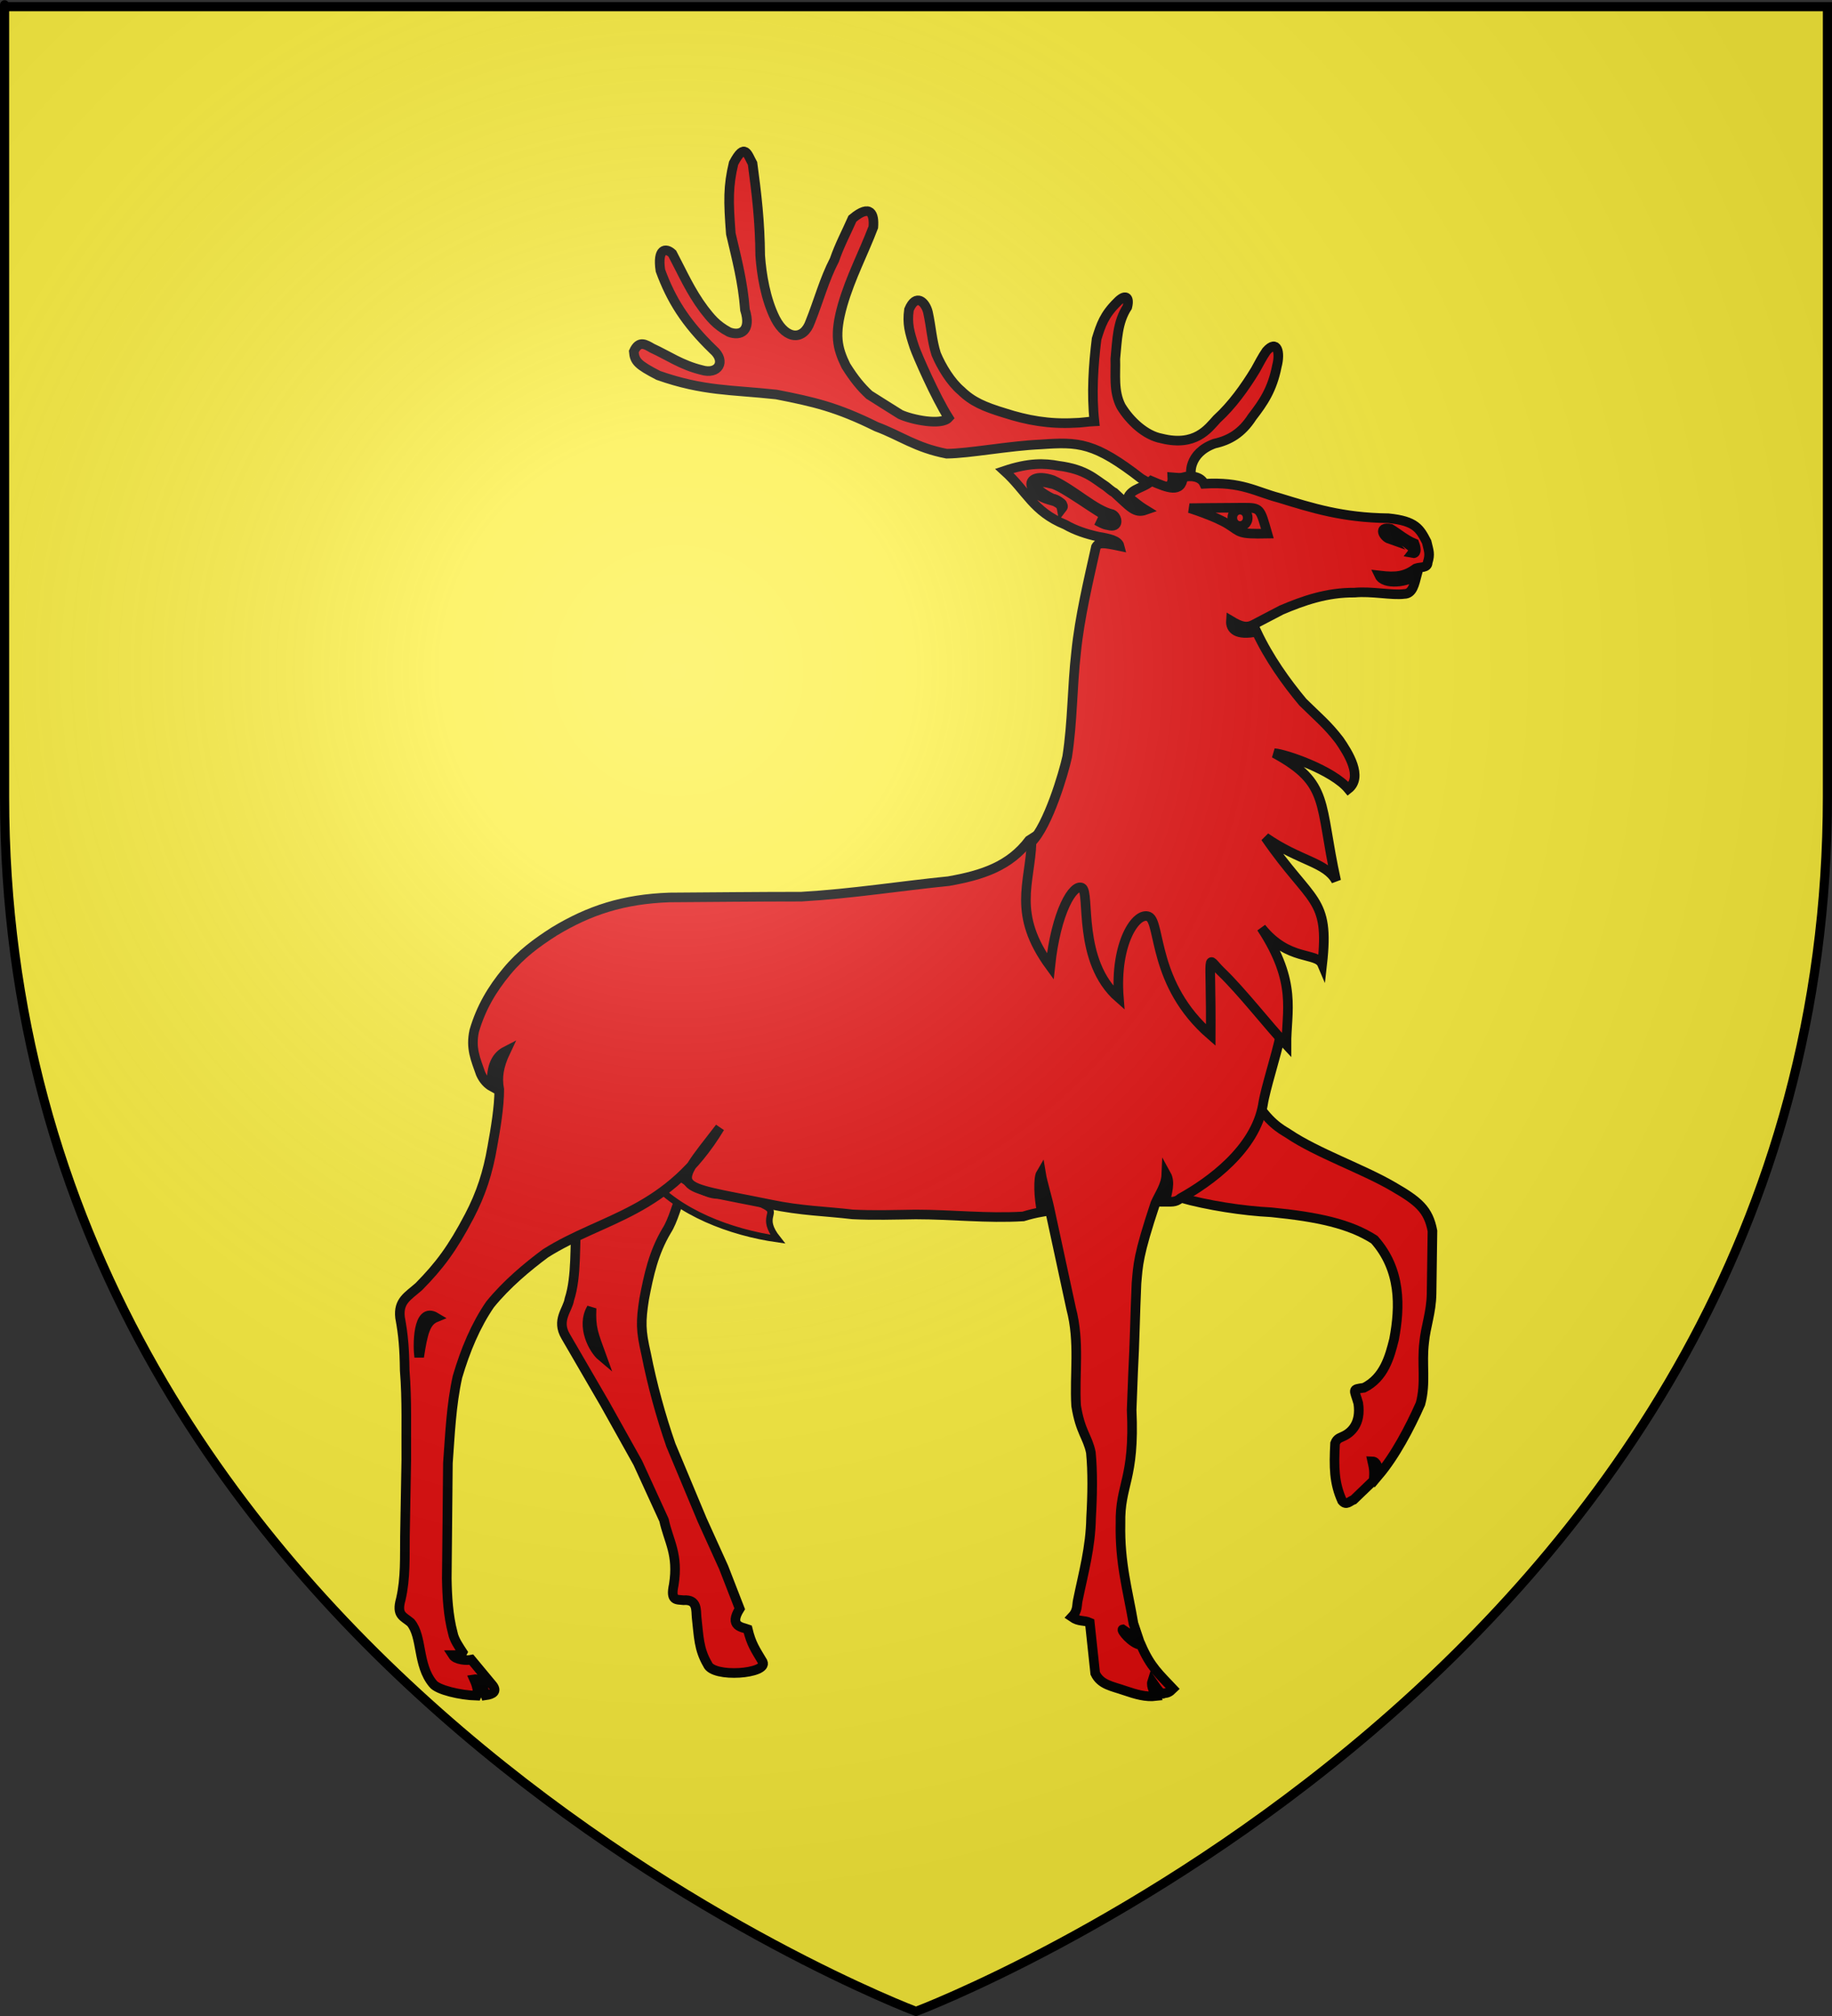 <?xml version="1.0" encoding="UTF-8" standalone="no"?>
<svg
   xmlns:dc="http://purl.org/dc/elements/1.1/"
   xmlns:cc="http://web.resource.org/cc/"
   xmlns:rdf="http://www.w3.org/1999/02/22-rdf-syntax-ns#"
   xmlns:svg="http://www.w3.org/2000/svg"
   xmlns="http://www.w3.org/2000/svg"
   xmlns:xlink="http://www.w3.org/1999/xlink"
   xmlns:sodipodi="http://sodipodi.sourceforge.net/DTD/sodipodi-0.dtd"
   xmlns:inkscape="http://www.inkscape.org/namespaces/inkscape"
   height="660"
   width="600"
   version="1.0"
   id="svg2"
   sodipodi:version="0.32"
   inkscape:version="0.45.1"
   sodipodi:docname="Blason_ville_fr_Fraisans_(Jura).svg"
   sodipodi:docbase="E:\Mes documents\Mes images\Héraldique\Réalisations\Communes européennes\France\39 - Jura"
   inkscape:export-filename="/Users/olivier/Desktop/Blason Rouge/Blason_Vide_3D.png"
   inkscape:export-xdpi="144"
   inkscape:export-ydpi="144"
   inkscape:output_extension="org.inkscape.output.svg.inkscape">
  <rect width="100%" height="100%" fill="#333333" stroke="none"/>
  <sodipodi:namedview
     inkscape:window-height="723"
     inkscape:window-width="1024"
     inkscape:pageshadow="2"
     inkscape:pageopacity="0.0"
     guidetolerance="10.0"
     gridtolerance="10.0"
     objecttolerance="10.0"
     borderopacity="1.0"
     bordercolor="#666666"
     pagecolor="#ffffff"
     id="base"
     showgrid="false"
     height="660px"
     inkscape:zoom="0.80151481"
     inkscape:cx="300"
     inkscape:cy="329.99986"
     inkscape:window-x="-4"
     inkscape:window-y="-4"
     inkscape:current-layer="layer4" />
  <desc
     id="desc4">Flag of Canton of Valais (Wallis)</desc>
  <defs
     id="defs6">
    <linearGradient
       id="linearGradient2893">
      <stop
         style="stop-color:white;stop-opacity:0.314;"
         offset="0"
         id="stop2895" />
      <stop
         id="stop2897"
         offset="0.19"
         style="stop-color:white;stop-opacity:0.251;" />
      <stop
         style="stop-color:#6b6b6b;stop-opacity:0.125;"
         offset="0.6"
         id="stop2901" />
      <stop
         style="stop-color:black;stop-opacity:0.125;"
         offset="1"
         id="stop2899" />
    </linearGradient>
    <radialGradient
       inkscape:collect="always"
       xlink:href="#linearGradient2893"
       id="radialGradient3163"
       gradientUnits="userSpaceOnUse"
       gradientTransform="matrix(1.353,0,0,1.349,-77.629,-85.747)"
       cx="221.445"
       cy="226.331"
       fx="221.445"
       fy="226.331"
       r="300" />
  </defs>
  <g
     inkscape:groupmode="layer"
     id="layer3"
     inkscape:label="Fond écu"
     style="display:inline">
    <path
       id="path2855"
       style="fill:#fcef3c;fill-opacity:1;fill-rule:evenodd;stroke:none;stroke-width:1px;stroke-linecap:butt;stroke-linejoin:miter;stroke-opacity:1"
       d="M 300,658.5 C 300,658.5 598.5,546.18 598.5,260.728 C 598.5,-24.723 598.5,2.176 598.5,2.176 L 1.5,2.176 L 1.5,260.728 C 1.5,546.18 300,658.5 300,658.5 z "
       sodipodi:nodetypes="cccccc" />
  </g>
  <g
     inkscape:groupmode="layer"
     id="layer4"
     inkscape:label="Meubles">
    <g
       id="g3159"
       transform="matrix(-2.096,0,0,2.096,470.717,48.009)"
       style="fill:#e20909;fill-opacity:1">
      <g
         transform="translate(-153.787,-252.771)"
         style="fill:#e20909;fill-opacity:1;display:inline"
         inkscape:label="Fond écu"
         id="g3161" />
      <g
         transform="translate(-153.787,-252.771)"
         style="fill:#e20909;fill-opacity:1;display:inline"
         inkscape:label="Meubles"
         id="g3163">
        <g
           transform="translate(60.632,102.51)"
           id="g4462"
           style="fill:#e20909;fill-opacity:1;stroke:#000000;stroke-width:1.5;stroke-miterlimit:4;stroke-dasharray:none;stroke-opacity:1;display:inline">
          <path
             id="path2395"
             d="M 131.422,202.157 C 131.889,201.519 132.058,198.139 127.981,196.647 C 125.643,196.137 123.698,195.014 122.084,192.499 C 120.342,190.24 118.941,188.228 118.22,184.564 C 117.631,182.392 118.168,180.291 119.856,182.198 C 120.501,183.132 120.971,184.075 121.566,185.14 C 123.223,187.868 125.213,190.64 127.594,192.814 C 128.96,194.303 130.954,197.165 136.245,195.839 C 138.752,195.371 141.164,193.125 142.564,190.824 C 143.796,188.439 143.371,185.803 143.46,183.418 C 143.164,180.478 143.16,177.701 141.587,175.315 C 141.164,173.612 141.957,173.289 143.145,174.532 C 145.185,176.534 145.706,178.084 146.388,180.302 C 146.896,184.434 147.196,188.817 146.729,193.162 C 147.748,193.203 148.833,193.413 149.854,193.413 C 153.848,193.624 157.281,192.988 160.724,191.879 C 163.952,190.901 165.814,190.093 167.558,188.387 C 169.129,187.068 170.609,184.693 171.458,182.647 C 172.136,180.517 172.227,178.422 172.738,176.12 C 173.119,174.543 174.599,173.086 175.701,175.722 C 176.009,177.937 175.62,179.247 174.855,181.59 C 174.389,182.911 171.598,189.33 169.518,192.613 C 170.658,193.877 175.304,192.901 177.046,192.092 C 178.447,191.2 180.466,189.97 181.911,189.034 C 183.184,187.843 184.257,186.568 185.563,184.477 C 186.923,181.684 187.392,179.634 186.073,174.988 C 184.8,170.599 182.845,166.971 181.272,162.837 C 181.103,160.81 181.68,159.113 184.538,161.504 C 185.515,163.719 186.538,165.599 187.346,167.943 C 188.96,171.053 189.851,174.456 191.126,177.61 C 192.151,180.552 194.84,180.476 196.571,177.152 C 198.101,174.126 198.737,170.255 198.948,167.273 C 198.99,161.948 199.504,157.673 200.143,152.9 C 200.938,151.472 201.351,149.504 203.106,152.851 C 203.96,156.427 203.937,158.705 203.538,163.863 C 202.604,167.868 201.666,171.368 201.327,175.757 C 200.277,179.065 202.025,179.908 203.811,179.226 C 205.892,178.119 206.773,176.891 207.748,175.656 C 209.872,172.802 211.026,170.108 212.687,166.957 C 213.718,165.997 215.058,166.173 214.539,169.617 C 212.881,174.132 210.668,177.769 206.291,181.988 C 204.208,183.795 205.514,185.944 208.107,185.15 C 211.251,184.384 213.325,182.892 215.834,181.742 C 216.812,181.189 217.884,180.418 218.703,182.266 C 218.577,183.8 218.062,184.338 214.867,185.992 C 207.814,188.462 203.559,188.209 196.421,188.976 C 190.558,190.126 186.991,190.936 180.784,194.005 C 177.003,195.41 174.657,197.284 169.811,198.222 C 166.201,198.181 160.085,196.985 155.113,196.772 C 149.165,196.347 146.712,196.448 139.403,202.114 C 136.183,204.053 134.432,203.809 134.544,201.909 L 131.409,202.16"
             style="fill:#e20909;fill-opacity:1;fill-rule:evenodd;stroke:#000000;stroke-width:1.5;stroke-miterlimit:4;stroke-dasharray:none;stroke-opacity:1" />
        </g>
        <path
           id="path3142"
           d="M 288.27,420.769 C 288.613,424.292 288.216,429.188 289.398,432.806 C 289.652,434.466 291.495,436.068 289.964,438.625 L 283.878,449.098 L 278.705,458.353 L 274.615,467.286 C 273.894,470.61 272.322,472.627 273.086,477.399 C 273.638,479.954 272.673,479.681 271.569,479.809 C 269.323,479.643 269.635,481.419 269.513,482.534 C 269.174,485.473 269.201,487.439 267.8,489.826 C 266.951,491.998 258.316,491.316 259.182,489.454 C 260.35,487.495 260.976,486.641 261.528,484.339 C 262.418,484.008 264.524,483.91 262.782,481.14 L 265.289,474.69 L 268.649,467.276 L 273.541,455.568 C 275.111,451.053 276.467,446.114 277.404,441.34 C 278.253,437.676 278.263,436.321 277.709,432.742 C 276.988,428.994 276.26,425.541 274.177,422.047 C 272.276,419.099 271.509,411.757 268.184,411.771 C 274.743,410.447 282.368,417.525 288.27,420.765 L 288.27,420.769 z M 285.928,434.193 C 286.067,437.289 285.676,438.091 284.362,441.721 C 285.602,440.683 287.623,437.055 285.928,434.193 z "
           style="fill:#e20909;fill-opacity:1;fill-rule:evenodd;stroke:#000000;stroke-width:1.5;stroke-miterlimit:4;stroke-dasharray:none;stroke-opacity:1;display:inline"
           sodipodi:nodetypes="ccccccccccccccccccccccccc" />
        <path
           sodipodi:nodetypes="cssccc"
           id="path3144"
           d="M 275.464,411.534 C 274.414,411.634 269.724,416.457 266.345,416.589 C 263.68,416.693 261.965,416.499 258.701,418.3 C 256.714,419.397 259.672,419.858 256.856,423.404 C 264.234,422.359 272.408,419.233 276.823,413.951 C 278.23,411.95 278.345,411.534 275.464,411.534 z "
           style="fill:#e20909;fill-opacity:1;fill-rule:evenodd;stroke:#000000;stroke-width:1.031px;stroke-linecap:butt;stroke-linejoin:miter;stroke-opacity:1" />
        <path
           id="path3140"
           d="M 193.956,416.937 C 189.634,418.145 184.151,418.997 179.715,419.217 C 172.448,419.94 167.44,421.019 163.615,423.489 C 159.451,428.177 159.559,433.911 160.538,439.067 C 161.216,441.791 162.092,445.049 165.238,446.626 C 167.218,446.895 166.751,446.825 166.126,449.065 C 165.659,452.261 167.269,453.684 168.544,454.237 C 168.927,454.449 169.456,454.497 169.753,455.307 C 169.95,458.977 169.923,461.478 168.65,464.29 C 167.986,465.082 167.47,464.329 166.858,464.118 L 163.739,461.119 C 163.574,459.625 163.702,459.184 163.936,458.123 C 163.287,458.145 163.012,458.856 162.946,460.289 C 160.41,457.292 158.104,452.947 156.409,449.123 C 155.514,445.799 156.254,442.96 155.828,439.508 C 155.618,437.164 154.719,434.839 154.675,431.942 L 154.537,422.132 C 155.173,418.767 156.744,417.472 160.738,415.172 C 165.413,412.444 172.516,409.987 177.022,406.961 C 177.391,406.651 179.539,405.804 181.694,402.595 L 193.956,416.937 z "
           style="fill:#e20909;fill-opacity:1;fill-rule:evenodd;stroke:#000000;stroke-width:1.5;stroke-miterlimit:4;stroke-dasharray:none;stroke-opacity:1;display:inline"
           sodipodi:nodetypes="ccccccccccccccccccccc" />
        <path
           id="path3156"
           d="M 181.023,402.379 C 180.631,399.842 178.998,394.977 178.221,391.305 C 183.071,389.913 186.238,340.237 217.549,361.101 C 220.607,365.149 224.831,366.56 230.144,367.497 C 237.793,368.263 245.103,369.45 253.135,369.919 C 259.976,369.919 266.862,369.998 273.746,370.041 C 280.969,370.296 286.307,372.047 291.79,375.373 C 294.51,377.12 296.898,378.838 299.194,381.608 C 301.488,384.377 303.197,387.247 304.262,390.869 C 304.855,393.596 304.061,395.295 303.253,397.598 C 302.802,398.582 302.185,399.216 301.495,399.596 C 301.739,396.214 300.661,394.736 299.335,394.054 C 300.449,396.402 300.711,398.133 300.353,400.022 C 300.353,402.791 300.939,406.21 301.447,409.022 C 302.127,412.984 303.193,416.304 305.022,419.798 C 307.698,424.91 309.724,427.581 312.911,430.82 C 314.653,432.354 316.155,433.054 315.857,435.652 C 315.349,438.379 315.173,440.524 315.13,443.89 C 314.75,448.573 314.923,453.183 314.88,457.871 L 315.091,469.797 C 315.132,473.033 314.975,476.364 315.737,479.644 C 316.459,482.199 315.341,482.313 314.194,483.293 C 312.325,485.509 313.175,489.92 310.71,492.861 C 310.009,493.808 306.448,494.662 303.863,494.722 C 303.499,494.003 304.051,492.637 304.274,492.152 C 303.348,491.991 302.871,493.416 302.49,494.662 C 301.288,494.504 300.668,494.029 301.391,493.105 L 304.718,489.099 C 305.479,489.259 307.157,489.124 307.624,488.385 C 307.144,488.383 306.318,488.451 306.078,487.948 C 306.624,487.112 307.427,485.96 307.614,484.922 C 308.335,482.239 308.51,479.18 308.552,476.409 L 308.378,458.385 C 308.04,453.826 307.864,449.356 306.886,444.924 C 305.655,440.748 304.045,436.894 301.792,433.614 C 299.201,430.418 295.933,427.715 293.127,425.627 C 284.126,419.941 273.994,419.399 265.885,405.992 C 273.65,416.066 273.698,414.774 258.023,417.98 C 253.137,419.002 249.477,419.035 245.142,419.547 C 241.87,419.717 238.52,419.601 235.29,419.559 C 229.553,419.559 224.217,420.206 218.48,419.864 C 217.59,419.586 216.503,419.321 215.573,419.161 C 216.083,416.87 216.147,413.867 215.709,413.133 C 215.463,414.64 214.651,417.145 214.291,419.006 L 211.001,434.237 C 209.6,439.521 210.512,444.503 210.214,449.447 C 209.547,453.579 208.439,454.216 207.914,456.729 C 207.616,459.753 207.666,463.331 207.878,466.91 C 207.962,471.639 209.067,475.468 209.96,479.858 C 210.129,480.666 209.948,481.455 210.881,482.435 C 209.755,483.223 209.02,482.879 208.083,483.306 L 207.234,491.234 C 206.384,493.022 204.628,493.226 202.673,493.907 C 200.865,494.523 199.329,494.973 197.713,494.778 C 197.833,494.434 198.587,493.29 198.337,492.517 C 197.701,493.418 196.88,494.776 196.521,494.353 C 195.954,494.301 195.657,494.214 195.084,493.644 C 197.167,491.42 198.585,490.26 200.073,486.808 C 201.491,486.663 203.295,484.425 202.938,484.368 C 201.987,484.99 201.034,485.811 200.521,485.643 L 201.257,483.447 C 202.148,478.206 203.411,474.03 203.283,467.851 C 203.408,461.673 201.03,461.033 201.54,450.082 L 201.315,444.256 C 201.061,439.612 200.995,434.968 200.784,430.323 C 200.53,427.426 200.567,426.023 197.845,417.839 C 197.238,416.442 196.19,415.044 196.122,413.351 C 195.452,414.557 196.008,416.256 196.316,417.56 C 195.466,417.551 194.685,417.729 193.898,417.013 C 189.345,414.497 182.216,409.358 181.017,402.368 L 181.023,402.379 z M 310.263,435.632 C 311.855,436.278 312.288,438.023 312.869,441.807 C 313.094,440.275 313.212,433.854 310.263,435.632 z "
           style="fill:#e20909;fill-opacity:1;fill-rule:evenodd;stroke:#000000;stroke-width:1.5;stroke-miterlimit:4;stroke-dasharray:none;stroke-opacity:1;display:inline"
           sodipodi:nodetypes="cccccccsccccccsccccccccccccccccccccccccccccccccccccccccccccccccccccccccccc" />
        <path
           id="path3136"
           d="M 177.354,393.078 C 177.385,387.829 175.61,383.392 181.272,374.781 C 177.037,380.092 172.594,378.538 171.767,380.488 C 170.57,369.848 173.47,371.092 180.639,360.66 C 175.237,364.417 171.186,364.501 169.579,367.458 C 172.299,355.204 170.52,352.258 179.252,347.504 C 177.452,347.641 170.112,350.173 167.688,353.095 C 165.308,351.232 167.744,347.415 169.091,345.471 C 170.959,343.042 172.369,341.925 174.791,339.54 C 177.407,336.405 180.081,332.665 182.018,328.541 C 185.124,329.162 186.12,328.174 186.029,326.821 C 184.369,327.82 183.53,327.942 182.57,327.465 C 181.096,326.694 179.621,325.924 178.145,325.151 C 174.745,323.702 171.038,322.386 166.702,322.43 C 164.069,322.175 160.789,322.892 158.963,322.637 C 157.625,322.637 157.353,321.093 156.966,319.638 C 158.392,320.87 162.114,321.268 162.833,319.757 C 160.142,320.076 158.813,319.869 157.127,318.646 C 156.45,318.391 155.284,318.627 155.284,317.732 C 154.86,316.368 155.104,315.956 155.443,314.507 C 156.505,312.462 157.156,311.232 161.432,310.811 C 168.614,310.728 173.362,309.207 178.504,307.63 C 182.2,306.65 184.337,305.083 190.202,305.425 C 190.734,304.244 192.344,304.094 193.516,304.414 C 193.771,306.971 195.955,306.065 198.464,304.986 C 199.611,306.092 201.427,306.113 202.107,307.518 C 200.89,308.363 200.619,308.738 199.34,309.52 C 201.016,310.117 201.735,309.095 204.227,306.826 C 204.527,306.695 205.36,305.989 205.573,305.818 C 207.356,304.669 208.696,303.179 212.945,302.623 C 215.195,302.198 217.648,302.136 221.43,303.413 C 217.905,306.608 216.987,309.739 211.887,311.826 C 210.413,312.674 208.685,313.267 206.786,313.685 C 205.056,313.979 203.645,314.273 203.422,315.16 C 206.026,314.609 206.71,314.57 207.119,315.295 C 208.284,320.513 209.673,326.328 210.213,331.697 C 210.849,337.192 210.764,342.616 211.614,348.07 C 212.165,350.625 214.583,358.792 217.177,361.39 C 217.403,367.852 220.284,372.563 214.259,380.812 C 213.35,372.219 210.658,367.862 209.313,368.532 C 207.968,369.201 210.113,380.012 203.535,385.751 C 204.217,377.136 200.794,372.194 198.871,373.033 C 196.949,373.873 198.34,383.631 189.182,391.547 C 189.098,377.849 189.953,379.34 187.587,381.601 C 184.343,384.701 180.231,390.025 177.354,393.078 z M 212.403,308.556 C 212.374,308.529 213.292,307.775 213.914,307.734 C 217.405,306.018 217.376,304.538 214.071,305.429 C 212.399,305.669 206.474,310.216 205.164,310.622 C 204.095,311.605 206.59,311.358 207.028,311.159 C 206.482,311.439 205.949,311.799 205.249,311.895 C 203.38,312.448 203.719,310.574 204.571,310.191 C 207.331,309.553 210.434,306.442 213.834,304.866 C 216.425,303.972 217.828,304.824 217.02,306.186 C 216.342,307.462 214.769,307.848 213.536,308.187 C 212.756,308.596 212.56,308.811 212.468,309.314 C 212.256,309.035 212.155,309.068 212.405,308.556 L 212.403,308.556 z M 161.252,314.056 C 162.003,313.217 161.984,312.671 161.3,312.823 C 160.145,313.59 159.076,314.306 158.063,315.094 C 157.353,314.864 157.468,315.958 157.712,316.271 C 157.068,316.41 156.972,315.772 157.355,314.75 C 158.799,314.155 159.818,313.217 161.093,312.45 C 163.089,312.069 162.197,313.727 161.252,314.056 z "
           style="fill:#e20909;fill-opacity:1;fill-rule:evenodd;stroke:#000000;stroke-width:1.5;stroke-miterlimit:4;stroke-dasharray:none;stroke-opacity:1;display:inline"
           sodipodi:nodetypes="cccccccccccccccccccccccccccccccccccccccscscsccccccccccccccccccccc" />
        <path
           transform="translate(158.409,253.475)"
           d="M 27.393 57.274 A 1.198 1.248 0 1 1  24.998,57.274 A 1.198 1.248 0 1 1  27.393 57.274 z"
           sodipodi:ry="1.2484339"
           sodipodi:rx="1.1976256"
           sodipodi:cy="57.273537"
           sodipodi:cx="26.195337"
           id="path5098"
           style="fill:#e20909;fill-opacity:1;stroke:#000000;stroke-width:1.5;stroke-miterlimit:4;stroke-dasharray:none;stroke-opacity:1"
           sodipodi:type="arc" />
        <path
           style="fill:none;fill-opacity:1;fill-rule:evenodd;stroke:#000000;stroke-width:1.5;stroke-linecap:butt;stroke-linejoin:miter;stroke-miterlimit:4;stroke-dasharray:none;stroke-opacity:1;display:inline"
           d="M 180.333,313.216 C 181.485,309.228 181.383,309.163 184.135,309.164 C 186.887,309.166 192.494,309.236 192.494,309.236 C 192.494,309.236 188.408,310.517 186.422,311.776 C 184.437,313.036 184.914,313.303 180.333,313.216 z "
           id="path5096"
           sodipodi:nodetypes="cszsc" />
      </g>
      <g
         transform="translate(-153.787,-252.771)"
         style="fill:#e20909;fill-opacity:1;display:inline"
         inkscape:label="Reflet final"
         id="g3174" />
      <g
         transform="translate(-153.787,-252.771)"
         style="fill:#e20909;fill-opacity:1;display:inline"
         inkscape:label="Contour final"
         id="g3176" />
    </g>
  </g>
  <g
     inkscape:groupmode="layer"
     id="layer2"
     inkscape:label="Reflet final"
     sodipodi:insensitive="true">
    <path
       sodipodi:nodetypes="cccccc"
       d="M 300,658.5 C 300,658.5 598.5,546.18 598.5,260.728 C 598.5,-24.723 598.5,2.176 598.5,2.176 L 1.5,2.176 L 1.5,260.728 C 1.5,546.18 300,658.5 300,658.5 z "
       style="opacity:1;fill:url(#radialGradient3163);fill-opacity:1;fill-rule:evenodd;stroke:none;stroke-width:1px;stroke-linecap:butt;stroke-linejoin:miter;stroke-opacity:1"
       id="path2875"
       inkscape:export-xdpi="144"
       inkscape:export-ydpi="144" />
  </g>
  <g
     inkscape:groupmode="layer"
     id="layer1"
     inkscape:label="Contour final"
     sodipodi:insensitive="true">
    <path
       sodipodi:nodetypes="cccccc"
       d="M 300,658.5 C 300,658.5 1.5,546.18 1.5,260.728 C 1.5,-24.723 1.5,2.176 1.5,2.176 L 598.5,2.176 L 598.5,260.728 C 598.5,546.18 300,658.5 300,658.5 z "
       style="opacity:1;fill:none;fill-opacity:1;fill-rule:evenodd;stroke:#000000;stroke-width:3;stroke-linecap:butt;stroke-linejoin:miter;stroke-miterlimit:4;stroke-dasharray:none;stroke-opacity:1"
       id="path1411"
       inkscape:export-xdpi="144"
       inkscape:export-ydpi="144" />
  </g>
</svg>
